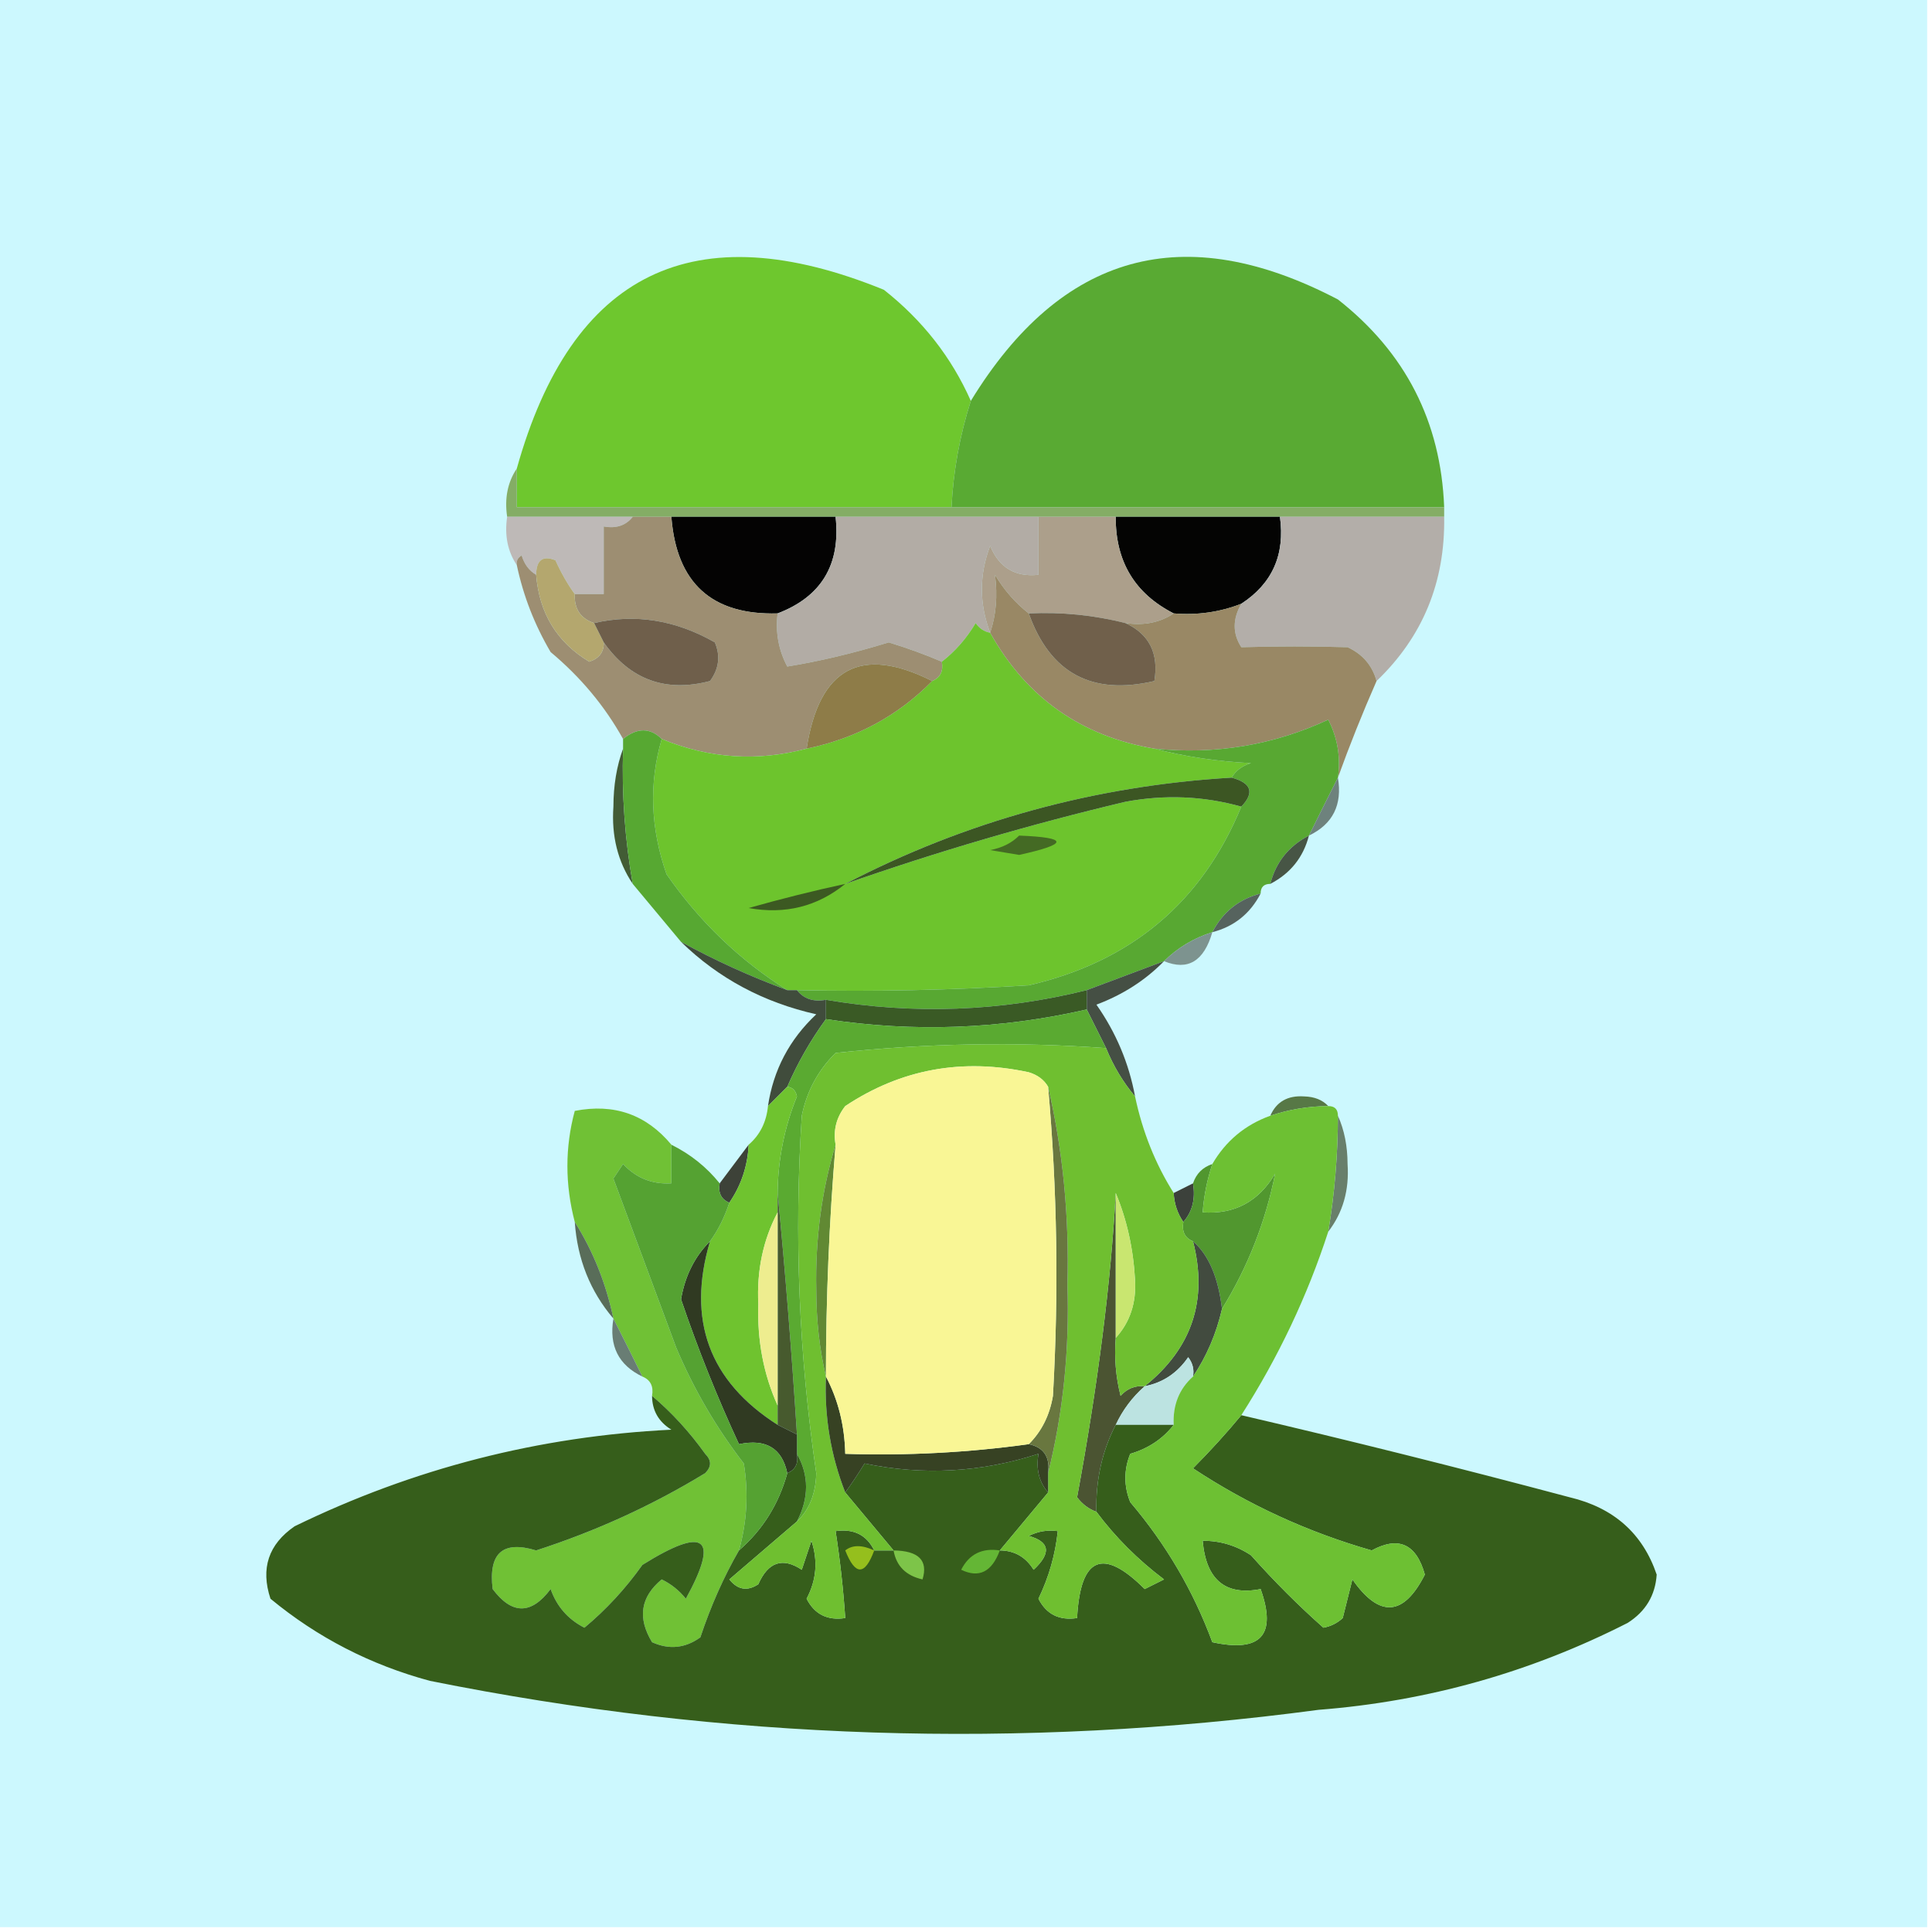 <svg xmlns="http://www.w3.org/2000/svg" xmlns:xlink="http://www.w3.org/1999/xlink" width="200" height="200" version="1.1" style="shape-rendering:geometricPrecision;text-rendering:geometricPrecision;image-rendering:optimizeQuality;fill-rule:evenodd;clip-rule:evenodd"><g><path style="opacity:1" fill="#ccf8fe" d="M -0.5,-0.5 C 66.167,-0.5 132.833,-0.5 199.5,-0.5C 199.5,66.167 199.5,132.833 199.5,199.5C 132.833,199.5 66.167,199.5 -0.5,199.5C -0.5,132.833 -0.5,66.167 -0.5,-0.5 Z"/></g><g><path style="opacity:1" fill="#6ec72e" d="M 100.5,41.5 C 99.358,45.071 98.691,48.738 98.5,52.5C 83.5,52.5 68.5,52.5 53.5,52.5C 53.5,51.167 53.5,49.833 53.5,48.5C 59.184,28.159 71.85,21.992 91.5,30C 95.502,33.155 98.502,36.989 100.5,41.5 Z"/></g><g><path style="opacity:1" fill="#59aa33" d="M 149.5,52.5 C 132.5,52.5 115.5,52.5 98.5,52.5C 98.691,48.738 99.358,45.071 100.5,41.5C 109.888,26.153 122.555,22.653 138.5,31C 145.494,36.489 149.161,43.656 149.5,52.5 Z"/></g><g><path style="opacity:1" fill="#84ad65" d="M 53.5,48.5 C 53.5,49.833 53.5,51.167 53.5,52.5C 68.5,52.5 83.5,52.5 98.5,52.5C 115.5,52.5 132.5,52.5 149.5,52.5C 149.5,52.833 149.5,53.167 149.5,53.5C 143.833,53.5 138.167,53.5 132.5,53.5C 126.833,53.5 121.167,53.5 115.5,53.5C 112.833,53.5 110.167,53.5 107.5,53.5C 100.5,53.5 93.5,53.5 86.5,53.5C 80.833,53.5 75.167,53.5 69.5,53.5C 68.167,53.5 66.833,53.5 65.5,53.5C 61.167,53.5 56.833,53.5 52.5,53.5C 52.215,51.585 52.549,49.919 53.5,48.5 Z"/></g><g><path style="opacity:1" fill="#040303" d="M 69.5,53.5 C 75.167,53.5 80.833,53.5 86.5,53.5C 87.039,58.431 85.039,61.765 80.5,63.5C 73.69,63.692 70.023,60.358 69.5,53.5 Z"/></g><g><path style="opacity:1" fill="#040403" d="M 115.5,53.5 C 121.167,53.5 126.833,53.5 132.5,53.5C 133.039,57.416 131.706,60.416 128.5,62.5C 126.283,63.369 123.95,63.702 121.5,63.5C 117.469,61.447 115.469,58.113 115.5,53.5 Z"/></g><g><path style="opacity:1" fill="#beb9b7" d="M 52.5,53.5 C 56.833,53.5 61.167,53.5 65.5,53.5C 64.791,54.404 63.791,54.737 62.5,54.5C 62.5,56.833 62.5,59.167 62.5,61.5C 61.5,61.5 60.5,61.5 59.5,61.5C 58.752,60.469 58.085,59.302 57.5,58C 56.184,57.472 55.517,57.972 55.5,59.5C 54.778,59.083 54.278,58.416 54,57.5C 53.601,57.728 53.435,58.062 53.5,58.5C 52.549,57.081 52.215,55.415 52.5,53.5 Z"/></g><g><path style="opacity:1" fill="#b2aca5" d="M 86.5,53.5 C 93.5,53.5 100.5,53.5 107.5,53.5C 107.5,55.5 107.5,57.5 107.5,59.5C 105.088,59.756 103.421,58.756 102.5,56.5C 101.357,59.498 101.357,62.498 102.5,65.5C 101.883,65.389 101.383,65.056 101,64.5C 100.051,66.093 98.885,67.426 97.5,68.5C 95.733,67.743 93.9,67.077 92,66.5C 88.416,67.606 84.916,68.439 81.5,69C 80.594,67.3 80.261,65.467 80.5,63.5C 85.039,61.765 87.039,58.431 86.5,53.5 Z"/></g><g><path style="opacity:1" fill="#b3aea9" d="M 132.5,53.5 C 138.167,53.5 143.833,53.5 149.5,53.5C 149.613,60.262 147.28,65.928 142.5,70.5C 142.056,68.887 141.056,67.72 139.5,67C 135.823,66.892 132.157,66.892 128.5,67C 127.587,65.586 127.587,64.086 128.5,62.5C 131.706,60.416 133.039,57.416 132.5,53.5 Z"/></g><g><path style="opacity:1" fill="#ac9f8b" d="M 107.5,53.5 C 110.167,53.5 112.833,53.5 115.5,53.5C 115.469,58.113 117.469,61.447 121.5,63.5C 120.081,64.451 118.415,64.784 116.5,64.5C 113.236,63.676 109.902,63.342 106.5,63.5C 105.115,62.426 103.949,61.093 103,59.5C 103.284,61.679 103.117,63.679 102.5,65.5C 101.357,62.498 101.357,59.498 102.5,56.5C 103.421,58.756 105.088,59.756 107.5,59.5C 107.5,57.5 107.5,55.5 107.5,53.5 Z"/></g><g><path style="opacity:1" fill="#9d8e72" d="M 65.5,53.5 C 66.833,53.5 68.167,53.5 69.5,53.5C 70.023,60.358 73.69,63.692 80.5,63.5C 80.261,65.467 80.594,67.3 81.5,69C 84.916,68.439 88.416,67.606 92,66.5C 93.9,67.077 95.733,67.743 97.5,68.5C 97.672,69.492 97.338,70.158 96.5,70.5C 89.132,66.784 84.799,69.117 83.5,77.5C 78.412,78.862 73.412,78.528 68.5,76.5C 67.295,75.314 65.961,75.314 64.5,76.5C 62.612,73.101 60.112,70.101 57,67.5C 55.336,64.673 54.17,61.673 53.5,58.5C 53.435,58.062 53.601,57.728 54,57.5C 54.278,58.416 54.778,59.083 55.5,59.5C 55.824,63.492 57.658,66.492 61,68.5C 62.03,68.164 62.53,67.497 62.5,66.5C 65.241,70.37 68.908,71.704 73.5,70.5C 74.428,69.232 74.595,67.899 74,66.5C 69.923,64.178 65.756,63.511 61.5,64.5C 60.094,64.027 59.427,63.027 59.5,61.5C 60.5,61.5 61.5,61.5 62.5,61.5C 62.5,59.167 62.5,56.833 62.5,54.5C 63.791,54.737 64.791,54.404 65.5,53.5 Z"/></g><g><path style="opacity:1" fill="#b4a76e" d="M 59.5,61.5 C 59.427,63.027 60.094,64.027 61.5,64.5C 61.833,65.167 62.167,65.833 62.5,66.5C 62.53,67.497 62.03,68.164 61,68.5C 57.658,66.492 55.824,63.492 55.5,59.5C 55.517,57.972 56.184,57.472 57.5,58C 58.085,59.302 58.752,60.469 59.5,61.5 Z"/></g><g><path style="opacity:1" fill="#6dc42d" d="M 102.5,65.5 C 106.252,72.21 111.919,76.21 119.5,77.5C 122.641,78.321 125.975,78.821 129.5,79C 128.584,79.278 127.918,79.778 127.5,80.5C 113.307,81.347 99.974,85.013 87.5,91.5C 96.994,88.17 106.661,85.336 116.5,83C 120.587,82.237 124.587,82.404 128.5,83.5C 124.434,93.388 117.101,99.555 106.5,102C 98.507,102.5 90.507,102.666 82.5,102.5C 82.167,102.5 81.833,102.5 81.5,102.5C 76.57,99.405 72.403,95.405 69,90.5C 67.332,85.74 67.165,81.074 68.5,76.5C 73.412,78.528 78.412,78.862 83.5,77.5C 88.607,76.449 92.941,74.115 96.5,70.5C 97.338,70.158 97.672,69.492 97.5,68.5C 98.885,67.426 100.051,66.093 101,64.5C 101.383,65.056 101.883,65.389 102.5,65.5 Z"/></g><g><path style="opacity:1" fill="#6f5f4b" d="M 62.5,66.5 C 62.167,65.833 61.833,65.167 61.5,64.5C 65.756,63.511 69.923,64.178 74,66.5C 74.595,67.899 74.428,69.232 73.5,70.5C 68.908,71.704 65.241,70.37 62.5,66.5 Z"/></g><g><path style="opacity:1" fill="#8e7c48" d="M 96.5,70.5 C 92.941,74.115 88.607,76.449 83.5,77.5C 84.799,69.117 89.132,66.784 96.5,70.5 Z"/></g><g><path style="opacity:1" fill="#998865" d="M 106.5,63.5 C 108.698,69.682 113.031,72.015 119.5,70.5C 119.972,67.642 118.972,65.642 116.5,64.5C 118.415,64.784 120.081,64.451 121.5,63.5C 123.95,63.702 126.283,63.369 128.5,62.5C 127.587,64.086 127.587,65.586 128.5,67C 132.157,66.892 135.823,66.892 139.5,67C 141.056,67.72 142.056,68.887 142.5,70.5C 141.042,73.818 139.709,77.151 138.5,80.5C 138.799,78.396 138.466,76.396 137.5,74.5C 131.81,77.144 125.81,78.144 119.5,77.5C 111.919,76.21 106.252,72.21 102.5,65.5C 103.117,63.679 103.284,61.679 103,59.5C 103.949,61.093 105.115,62.426 106.5,63.5 Z"/></g><g><path style="opacity:1" fill="#70604b" d="M 106.5,63.5 C 109.902,63.342 113.236,63.676 116.5,64.5C 118.972,65.642 119.972,67.642 119.5,70.5C 113.031,72.015 108.698,69.682 106.5,63.5 Z"/></g><g><path style="opacity:1" fill="#58a832" d="M 138.5,80.5 C 137.508,82.456 136.508,84.456 135.5,86.5C 133.413,87.585 132.08,89.251 131.5,91.5C 130.833,91.5 130.5,91.833 130.5,92.5C 128.251,93.08 126.585,94.413 125.5,96.5C 123.566,97.11 121.899,98.11 120.5,99.5C 117.828,100.501 115.162,101.501 112.5,102.5C 103.587,104.717 94.587,105.05 85.5,103.5C 84.209,103.737 83.209,103.404 82.5,102.5C 90.507,102.666 98.507,102.5 106.5,102C 117.101,99.555 124.434,93.388 128.5,83.5C 129.885,82.053 129.552,81.053 127.5,80.5C 127.918,79.778 128.584,79.278 129.5,79C 125.975,78.821 122.641,78.321 119.5,77.5C 125.81,78.144 131.81,77.144 137.5,74.5C 138.466,76.396 138.799,78.396 138.5,80.5 Z"/></g><g><path style="opacity:1" fill="#425c35" d="M 64.5,77.5 C 64.353,82.214 64.686,86.881 65.5,91.5C 63.953,89.193 63.286,86.527 63.5,83.5C 63.505,81.303 63.838,79.303 64.5,77.5 Z"/></g><g><path style="opacity:1" fill="#3c5623" d="M 127.5,80.5 C 129.552,81.053 129.885,82.053 128.5,83.5C 124.587,82.404 120.587,82.237 116.5,83C 106.661,85.336 96.994,88.17 87.5,91.5C 99.974,85.013 113.307,81.347 127.5,80.5 Z"/></g><g><path style="opacity:1" fill="#6e827d" d="M 138.5,80.5 C 138.975,83.313 137.975,85.313 135.5,86.5C 136.508,84.456 137.508,82.456 138.5,80.5 Z"/></g><g><path style="opacity:1" fill="#446a24" d="M 105.5,86.5 C 110.648,86.701 110.648,87.367 105.5,88.5C 104.5,88.333 103.5,88.167 102.5,88C 103.737,87.768 104.737,87.268 105.5,86.5 Z"/></g><g><path style="opacity:1" fill="#57a832" d="M 68.5,76.5 C 67.165,81.074 67.332,85.74 69,90.5C 72.403,95.405 76.57,99.405 81.5,102.5C 77.684,101.091 74.017,99.424 70.5,97.5C 68.804,95.475 67.137,93.475 65.5,91.5C 64.686,86.881 64.353,82.214 64.5,77.5C 64.5,77.167 64.5,76.833 64.5,76.5C 65.961,75.314 67.295,75.314 68.5,76.5 Z"/></g><g><path style="opacity:1" fill="#475545" d="M 135.5,86.5 C 134.92,88.749 133.587,90.415 131.5,91.5C 132.08,89.251 133.413,87.585 135.5,86.5 Z"/></g><g><path style="opacity:1" fill="#3c5922" d="M 87.5,91.5 C 84.614,93.846 81.28,94.68 77.5,94C 80.824,93.057 84.157,92.224 87.5,91.5 Z"/></g><g><path style="opacity:1" fill="#56635e" d="M 130.5,92.5 C 129.415,94.587 127.749,95.92 125.5,96.5C 126.585,94.413 128.251,93.08 130.5,92.5 Z"/></g><g><path style="opacity:1" fill="#404c3c" d="M 70.5,97.5 C 74.017,99.424 77.684,101.091 81.5,102.5C 81.833,102.5 82.167,102.5 82.5,102.5C 83.209,103.404 84.209,103.737 85.5,103.5C 85.5,104.167 85.5,104.833 85.5,105.5C 83.902,107.698 82.569,110.031 81.5,112.5C 80.833,113.167 80.167,113.833 79.5,114.5C 80.056,110.77 81.722,107.603 84.5,105C 79.038,103.772 74.371,101.272 70.5,97.5 Z"/></g><g><path style="opacity:1" fill="#7d938f" d="M 125.5,96.5 C 124.63,99.515 122.964,100.515 120.5,99.5C 121.899,98.11 123.566,97.11 125.5,96.5 Z"/></g><g><path style="opacity:1" fill="#454f44" d="M 120.5,99.5 C 118.572,101.474 116.239,102.974 113.5,104C 115.533,106.896 116.866,110.063 117.5,113.5C 116.263,112.035 115.263,110.368 114.5,108.5C 113.833,107.167 113.167,105.833 112.5,104.5C 112.5,103.833 112.5,103.167 112.5,102.5C 115.162,101.501 117.828,100.501 120.5,99.5 Z"/></g><g><path style="opacity:1" fill="#3a5a25" d="M 112.5,102.5 C 112.5,103.167 112.5,103.833 112.5,104.5C 103.557,106.551 94.558,106.884 85.5,105.5C 85.5,104.833 85.5,104.167 85.5,103.5C 94.587,105.05 103.587,104.717 112.5,102.5 Z"/></g><g><path style="opacity:1" fill="#5aaa31" d="M 112.5,104.5 C 113.167,105.833 113.833,107.167 114.5,108.5C 105.197,107.829 95.864,107.996 86.5,109C 84.683,110.8 83.516,112.966 83,115.5C 82.197,127.885 82.697,140.218 84.5,152.5C 84.444,154.64 83.777,156.306 82.5,157.5C 83.756,155.059 83.756,152.726 82.5,150.5C 82.5,149.833 82.5,149.167 82.5,148.5C 81.958,140.014 81.291,131.68 80.5,123.5C 80.531,120.041 81.198,116.708 82.5,113.5C 82.376,112.893 82.043,112.56 81.5,112.5C 82.569,110.031 83.902,107.698 85.5,105.5C 94.558,106.884 103.557,106.551 112.5,104.5 Z"/></g><g><path style="opacity:1" fill="#577846" d="M 137.5,114.5 C 135.435,114.517 133.435,114.85 131.5,115.5C 132.134,114.053 133.301,113.387 135,113.5C 136.07,113.528 136.903,113.861 137.5,114.5 Z"/></g><g><path style="opacity:1" fill="#3d4238" d="M 77.5,118.5 C 77.396,120.703 76.73,122.703 75.5,124.5C 74.662,124.158 74.328,123.492 74.5,122.5C 75.5,121.167 76.5,119.833 77.5,118.5 Z"/></g><g><path style="opacity:1" fill="#6fc32f" d="M 81.5,112.5 C 82.043,112.56 82.376,112.893 82.5,113.5C 81.198,116.708 80.531,120.041 80.5,123.5C 80.5,124.167 80.5,124.833 80.5,125.5C 78.994,128.356 78.328,131.523 78.5,135C 78.379,138.782 79.046,142.282 80.5,145.5C 80.5,146.167 80.5,146.833 80.5,147.5C 73.415,142.984 71.081,136.651 73.5,128.5C 74.345,127.329 75.011,125.995 75.5,124.5C 76.73,122.703 77.396,120.703 77.5,118.5C 78.674,117.486 79.34,116.153 79.5,114.5C 80.167,113.833 80.833,113.167 81.5,112.5 Z"/></g><g><path style="opacity:1" fill="#3c413b" d="M 123.5,122.5 C 123.768,124.099 123.434,125.432 122.5,126.5C 121.89,125.609 121.557,124.609 121.5,123.5C 122.167,123.167 122.833,122.833 123.5,122.5 Z"/></g><g><path style="opacity:1" fill="#687f6b" d="M 138.5,115.5 C 139.16,116.964 139.493,118.631 139.5,120.5C 139.684,123.205 139.017,125.538 137.5,127.5C 138.162,123.534 138.495,119.534 138.5,115.5 Z"/></g><g><path style="opacity:1" fill="#51972f" d="M 125.5,120.5 C 124.962,122.117 124.629,123.784 124.5,125.5C 127.785,125.731 130.285,124.397 132,121.5C 131.011,126.48 129.178,131.147 126.5,135.5C 126.113,132.231 125.113,129.897 123.5,128.5C 122.662,128.158 122.328,127.492 122.5,126.5C 123.434,125.432 123.768,124.099 123.5,122.5C 123.833,121.5 124.5,120.833 125.5,120.5 Z"/></g><g><path style="opacity:1" fill="#70c135" d="M 69.5,118.5 C 69.5,119.833 69.5,121.167 69.5,122.5C 67.516,122.617 65.85,121.95 64.5,120.5C 64.167,121 63.833,121.5 63.5,122C 65.667,127.833 67.833,133.667 70,139.5C 71.829,143.828 74.162,147.828 77,151.5C 77.495,154.531 77.329,157.531 76.5,160.5C 74.921,163.236 73.588,166.236 72.5,169.5C 70.925,170.631 69.259,170.798 67.5,170C 65.972,167.482 66.305,165.315 68.5,163.5C 69.478,163.977 70.311,164.643 71,165.5C 74.508,159.104 73.008,157.937 66.5,162C 64.754,164.456 62.754,166.622 60.5,168.5C 58.803,167.636 57.637,166.303 57,164.5C 55,167.167 53,167.167 51,164.5C 50.547,160.781 52.047,159.447 55.5,160.5C 61.715,158.492 67.549,155.825 73,152.5C 73.667,151.833 73.667,151.167 73,150.5C 71.383,148.237 69.55,146.237 67.5,144.5C 67.672,143.508 67.338,142.842 66.5,142.5C 65.492,140.456 64.492,138.456 63.5,136.5C 62.733,132.851 61.4,129.518 59.5,126.5C 58.483,122.606 58.483,118.773 59.5,115C 63.566,114.205 66.899,115.372 69.5,118.5 Z"/></g><g><path style="opacity:1" fill="#596d59" d="M 59.5,126.5 C 61.4,129.518 62.733,132.851 63.5,136.5C 61.103,133.691 59.77,130.358 59.5,126.5 Z"/></g><g><path style="opacity:1" fill="#475a2e" d="M 80.5,123.5 C 81.291,131.68 81.958,140.014 82.5,148.5C 81.833,148.167 81.167,147.833 80.5,147.5C 80.5,146.833 80.5,146.167 80.5,145.5C 80.5,138.833 80.5,132.167 80.5,125.5C 80.5,124.833 80.5,124.167 80.5,123.5 Z"/></g><g><path style="opacity:1" fill="#eeed8f" d="M 80.5,125.5 C 80.5,132.167 80.5,138.833 80.5,145.5C 79.046,142.282 78.379,138.782 78.5,135C 78.328,131.523 78.994,128.356 80.5,125.5 Z"/></g><g><path style="opacity:1" fill="#4b5432" d="M 115.5,123.5 C 115.5,128.5 115.5,133.5 115.5,138.5C 115.338,140.527 115.505,142.527 116,144.5C 116.671,143.748 117.504,143.414 118.5,143.5C 117.211,144.637 116.211,145.97 115.5,147.5C 114.087,150.219 113.42,153.219 113.5,156.5C 112.711,156.217 112.044,155.717 111.5,155C 113.664,143.29 114.997,132.79 115.5,123.5 Z"/></g><g><path style="opacity:1" fill="#424b3f" d="M 126.5,135.5 C 125.912,138.063 124.912,140.396 123.5,142.5C 123.631,141.761 123.464,141.094 123,140.5C 121.871,142.141 120.371,143.141 118.5,143.5C 123.398,139.573 125.065,134.573 123.5,128.5C 125.113,129.897 126.113,132.231 126.5,135.5 Z"/></g><g><path style="opacity:1" fill="#697d74" d="M 63.5,136.5 C 64.492,138.456 65.492,140.456 66.5,142.5C 64.025,141.313 63.025,139.313 63.5,136.5 Z"/></g><g><path style="opacity:1" fill="#bce3e1" d="M 123.5,142.5 C 122.069,143.78 121.402,145.447 121.5,147.5C 119.5,147.5 117.5,147.5 115.5,147.5C 116.211,145.97 117.211,144.637 118.5,143.5C 120.371,143.141 121.871,142.141 123,140.5C 123.464,141.094 123.631,141.761 123.5,142.5 Z"/></g><g><path style="opacity:1" fill="#303a22" d="M 73.5,128.5 C 71.081,136.651 73.415,142.984 80.5,147.5C 81.167,147.833 81.833,148.167 82.5,148.5C 82.5,149.167 82.5,149.833 82.5,150.5C 82.672,151.492 82.338,152.158 81.5,152.5C 80.952,149.916 79.285,148.916 76.5,149.5C 74.255,144.665 72.255,139.665 70.5,134.5C 70.914,132.081 71.914,130.081 73.5,128.5 Z"/></g><g><path style="opacity:1" fill="#365e1b" d="M 67.5,144.5 C 69.55,146.237 71.383,148.237 73,150.5C 73.667,151.167 73.667,151.833 73,152.5C 67.549,155.825 61.715,158.492 55.5,160.5C 52.047,159.447 50.547,160.781 51,164.5C 53,167.167 55,167.167 57,164.5C 57.637,166.303 58.803,167.636 60.5,168.5C 62.754,166.622 64.754,164.456 66.5,162C 73.008,157.937 74.508,159.104 71,165.5C 70.311,164.643 69.478,163.977 68.5,163.5C 66.305,165.315 65.972,167.482 67.5,170C 69.259,170.798 70.925,170.631 72.5,169.5C 73.588,166.236 74.921,163.236 76.5,160.5C 78.95,158.371 80.617,155.704 81.5,152.5C 82.338,152.158 82.672,151.492 82.5,150.5C 83.756,152.726 83.756,155.059 82.5,157.5C 80.161,159.507 77.828,161.507 75.5,163.5C 76.365,164.583 77.365,164.749 78.5,164C 79.522,161.684 81.022,161.184 83,162.5C 83.333,161.5 83.667,160.5 84,159.5C 84.687,161.568 84.52,163.568 83.5,165.5C 84.32,167.111 85.654,167.778 87.5,167.5C 87.296,164.482 86.963,161.482 86.5,158.5C 88.38,158.229 89.713,158.896 90.5,160.5C 91.167,160.5 91.833,160.5 92.5,160.5C 90.833,158.5 89.167,156.5 87.5,154.5C 88.158,153.602 88.824,152.602 89.5,151.5C 95.562,152.762 101.562,152.428 107.5,150.5C 107.232,152.099 107.566,153.432 108.5,154.5C 106.833,156.5 105.167,158.5 103.5,160.5C 105.017,160.511 106.184,161.177 107,162.5C 108.852,160.77 108.686,159.604 106.5,159C 107.448,158.517 108.448,158.351 109.5,158.5C 109.244,160.937 108.577,163.271 107.5,165.5C 108.32,167.111 109.654,167.778 111.5,167.5C 111.832,161.161 114.166,160.161 118.5,164.5C 119.167,164.167 119.833,163.833 120.5,163.5C 117.791,161.458 115.458,159.124 113.5,156.5C 113.42,153.219 114.087,150.219 115.5,147.5C 117.5,147.5 119.5,147.5 121.5,147.5C 120.378,148.947 118.878,149.947 117,150.5C 116.333,152.167 116.333,153.833 117,155.5C 120.706,159.861 123.539,164.694 125.5,170C 130.524,171.099 132.191,169.265 130.5,164.5C 126.853,165.21 124.853,163.543 124.5,159.5C 126.308,159.491 127.975,159.991 129.5,161C 131.907,163.702 134.407,166.202 137,168.5C 137.772,168.355 138.439,168.022 139,167.5C 139.333,166.167 139.667,164.833 140,163.5C 142.801,167.506 145.301,167.34 147.5,163C 146.615,159.822 144.782,158.989 142,160.5C 135.379,158.605 129.212,155.772 123.5,152C 125.3,150.188 126.967,148.355 128.5,146.5C 139.625,149.093 150.958,151.926 162.5,155C 167.056,156.083 170.056,158.75 171.5,163C 171.357,165.151 170.357,166.818 168.5,168C 158.443,173.122 147.777,176.122 136.5,177C 105.636,181.127 74.969,180.127 44.5,174C 38.357,172.346 32.857,169.512 28,165.5C 26.959,162.364 27.793,159.864 30.5,158C 42.794,152.01 55.794,148.676 69.5,148C 68.177,147.184 67.511,146.017 67.5,144.5 Z"/></g><g><path style="opacity:1" fill="#6dc033" d="M 137.5,114.5 C 138.167,114.5 138.5,114.833 138.5,115.5C 138.495,119.534 138.162,123.534 137.5,127.5C 135.342,134.152 132.342,140.486 128.5,146.5C 126.967,148.355 125.3,150.188 123.5,152C 129.212,155.772 135.379,158.605 142,160.5C 144.782,158.989 146.615,159.822 147.5,163C 145.301,167.34 142.801,167.506 140,163.5C 139.667,164.833 139.333,166.167 139,167.5C 138.439,168.022 137.772,168.355 137,168.5C 134.407,166.202 131.907,163.702 129.5,161C 127.975,159.991 126.308,159.491 124.5,159.5C 124.853,163.543 126.853,165.21 130.5,164.5C 132.191,169.265 130.524,171.099 125.5,170C 123.539,164.694 120.706,159.861 117,155.5C 116.333,153.833 116.333,152.167 117,150.5C 118.878,149.947 120.378,148.947 121.5,147.5C 121.402,145.447 122.069,143.78 123.5,142.5C 124.912,140.396 125.912,138.063 126.5,135.5C 129.178,131.147 131.011,126.48 132,121.5C 130.285,124.397 127.785,125.731 124.5,125.5C 124.629,123.784 124.962,122.117 125.5,120.5C 126.891,118.11 128.891,116.443 131.5,115.5C 133.435,114.85 135.435,114.517 137.5,114.5 Z"/></g><g><path style="opacity:1" fill="#6fbf30" d="M 114.5,108.5 C 115.263,110.368 116.263,112.035 117.5,113.5C 118.267,117.149 119.6,120.482 121.5,123.5C 121.557,124.609 121.89,125.609 122.5,126.5C 122.328,127.492 122.662,128.158 123.5,128.5C 125.065,134.573 123.398,139.573 118.5,143.5C 117.504,143.414 116.671,143.748 116,144.5C 115.505,142.527 115.338,140.527 115.5,138.5C 116.972,136.883 117.639,134.883 117.5,132.5C 117.322,129.263 116.655,126.263 115.5,123.5C 114.997,132.79 113.664,143.29 111.5,155C 112.044,155.717 112.711,156.217 113.5,156.5C 115.458,159.124 117.791,161.458 120.5,163.5C 119.833,163.833 119.167,164.167 118.5,164.5C 114.166,160.161 111.832,161.161 111.5,167.5C 109.654,167.778 108.32,167.111 107.5,165.5C 108.577,163.271 109.244,160.937 109.5,158.5C 108.448,158.351 107.448,158.517 106.5,159C 108.686,159.604 108.852,160.77 107,162.5C 106.184,161.177 105.017,160.511 103.5,160.5C 105.167,158.5 106.833,156.5 108.5,154.5C 108.5,153.833 108.5,153.167 108.5,152.5C 110.054,146.246 110.72,139.746 110.5,133C 110.697,125.93 110.03,119.097 108.5,112.5C 108.082,111.778 107.416,111.278 106.5,111C 99.589,109.51 93.256,110.677 87.5,114.5C 86.571,115.689 86.238,117.022 86.5,118.5C 85.058,123.255 84.392,128.255 84.5,133.5C 84.502,136.686 84.835,139.686 85.5,142.5C 85.332,146.658 85.998,150.658 87.5,154.5C 89.167,156.5 90.833,158.5 92.5,160.5C 91.833,160.5 91.167,160.5 90.5,160.5C 89.713,158.896 88.38,158.229 86.5,158.5C 86.963,161.482 87.296,164.482 87.5,167.5C 85.654,167.778 84.32,167.111 83.5,165.5C 84.52,163.568 84.687,161.568 84,159.5C 83.667,160.5 83.333,161.5 83,162.5C 81.022,161.184 79.522,161.684 78.5,164C 77.365,164.749 76.365,164.583 75.5,163.5C 77.828,161.507 80.161,159.507 82.5,157.5C 83.777,156.306 84.444,154.64 84.5,152.5C 82.697,140.218 82.197,127.885 83,115.5C 83.516,112.966 84.683,110.8 86.5,109C 95.864,107.996 105.197,107.829 114.5,108.5 Z"/></g><g><path style="opacity:1" fill="#374223" d="M 85.5,142.5 C 86.768,144.905 87.435,147.572 87.5,150.5C 93.878,150.705 100.211,150.372 106.5,149.5C 108.048,149.821 108.715,150.821 108.5,152.5C 108.5,153.167 108.5,153.833 108.5,154.5C 107.566,153.432 107.232,152.099 107.5,150.5C 101.562,152.428 95.562,152.762 89.5,151.5C 88.824,152.602 88.158,153.602 87.5,154.5C 85.998,150.658 85.332,146.658 85.5,142.5 Z"/></g><g><path style="opacity:1" fill="#69773f" d="M 108.5,112.5 C 110.03,119.097 110.697,125.93 110.5,133C 110.72,139.746 110.054,146.246 108.5,152.5C 108.715,150.821 108.048,149.821 106.5,149.5C 107.832,148.17 108.665,146.503 109,144.5C 109.61,133.819 109.444,123.153 108.5,112.5 Z"/></g><g><path style="opacity:1" fill="#618933" d="M 86.5,118.5 C 85.835,126.483 85.501,134.483 85.5,142.5C 84.835,139.686 84.502,136.686 84.5,133.5C 84.392,128.255 85.058,123.255 86.5,118.5 Z"/></g><g><path style="opacity:1" fill="#c9e670" d="M 115.5,123.5 C 116.655,126.263 117.322,129.263 117.5,132.5C 117.639,134.883 116.972,136.883 115.5,138.5C 115.5,133.5 115.5,128.5 115.5,123.5 Z"/></g><g><path style="opacity:1" fill="#f9f695" d="M 108.5,112.5 C 109.444,123.153 109.61,133.819 109,144.5C 108.665,146.503 107.832,148.17 106.5,149.5C 100.211,150.372 93.878,150.705 87.5,150.5C 87.435,147.572 86.768,144.905 85.5,142.5C 85.501,134.483 85.835,126.483 86.5,118.5C 86.238,117.022 86.571,115.689 87.5,114.5C 93.256,110.677 99.589,109.51 106.5,111C 107.416,111.278 108.082,111.778 108.5,112.5 Z"/></g><g><path style="opacity:1" fill="#55a232" d="M 69.5,118.5 C 71.48,119.484 73.147,120.817 74.5,122.5C 74.328,123.492 74.662,124.158 75.5,124.5C 75.011,125.995 74.345,127.329 73.5,128.5C 71.914,130.081 70.914,132.081 70.5,134.5C 72.255,139.665 74.255,144.665 76.5,149.5C 79.285,148.916 80.952,149.916 81.5,152.5C 80.617,155.704 78.95,158.371 76.5,160.5C 77.329,157.531 77.495,154.531 77,151.5C 74.162,147.828 71.829,143.828 70,139.5C 67.833,133.667 65.667,127.833 63.5,122C 63.833,121.5 64.167,121 64.5,120.5C 65.85,121.95 67.516,122.617 69.5,122.5C 69.5,121.167 69.5,119.833 69.5,118.5 Z"/></g><g><path style="opacity:1" fill="#95bf1d" d="M 90.5,160.5 C 89.534,163.125 88.534,163.125 87.5,160.5C 88.233,159.913 89.233,159.913 90.5,160.5 Z"/></g><g><path style="opacity:1" fill="#7dc449" d="M 92.5,160.5 C 95.097,160.533 96.097,161.533 95.5,163.5C 93.787,163.121 92.787,162.121 92.5,160.5 Z"/></g><g><path style="opacity:1" fill="#64b635" d="M 103.5,160.5 C 102.678,162.728 101.345,163.395 99.5,162.5C 100.32,160.889 101.654,160.222 103.5,160.5 Z"/></g></svg>